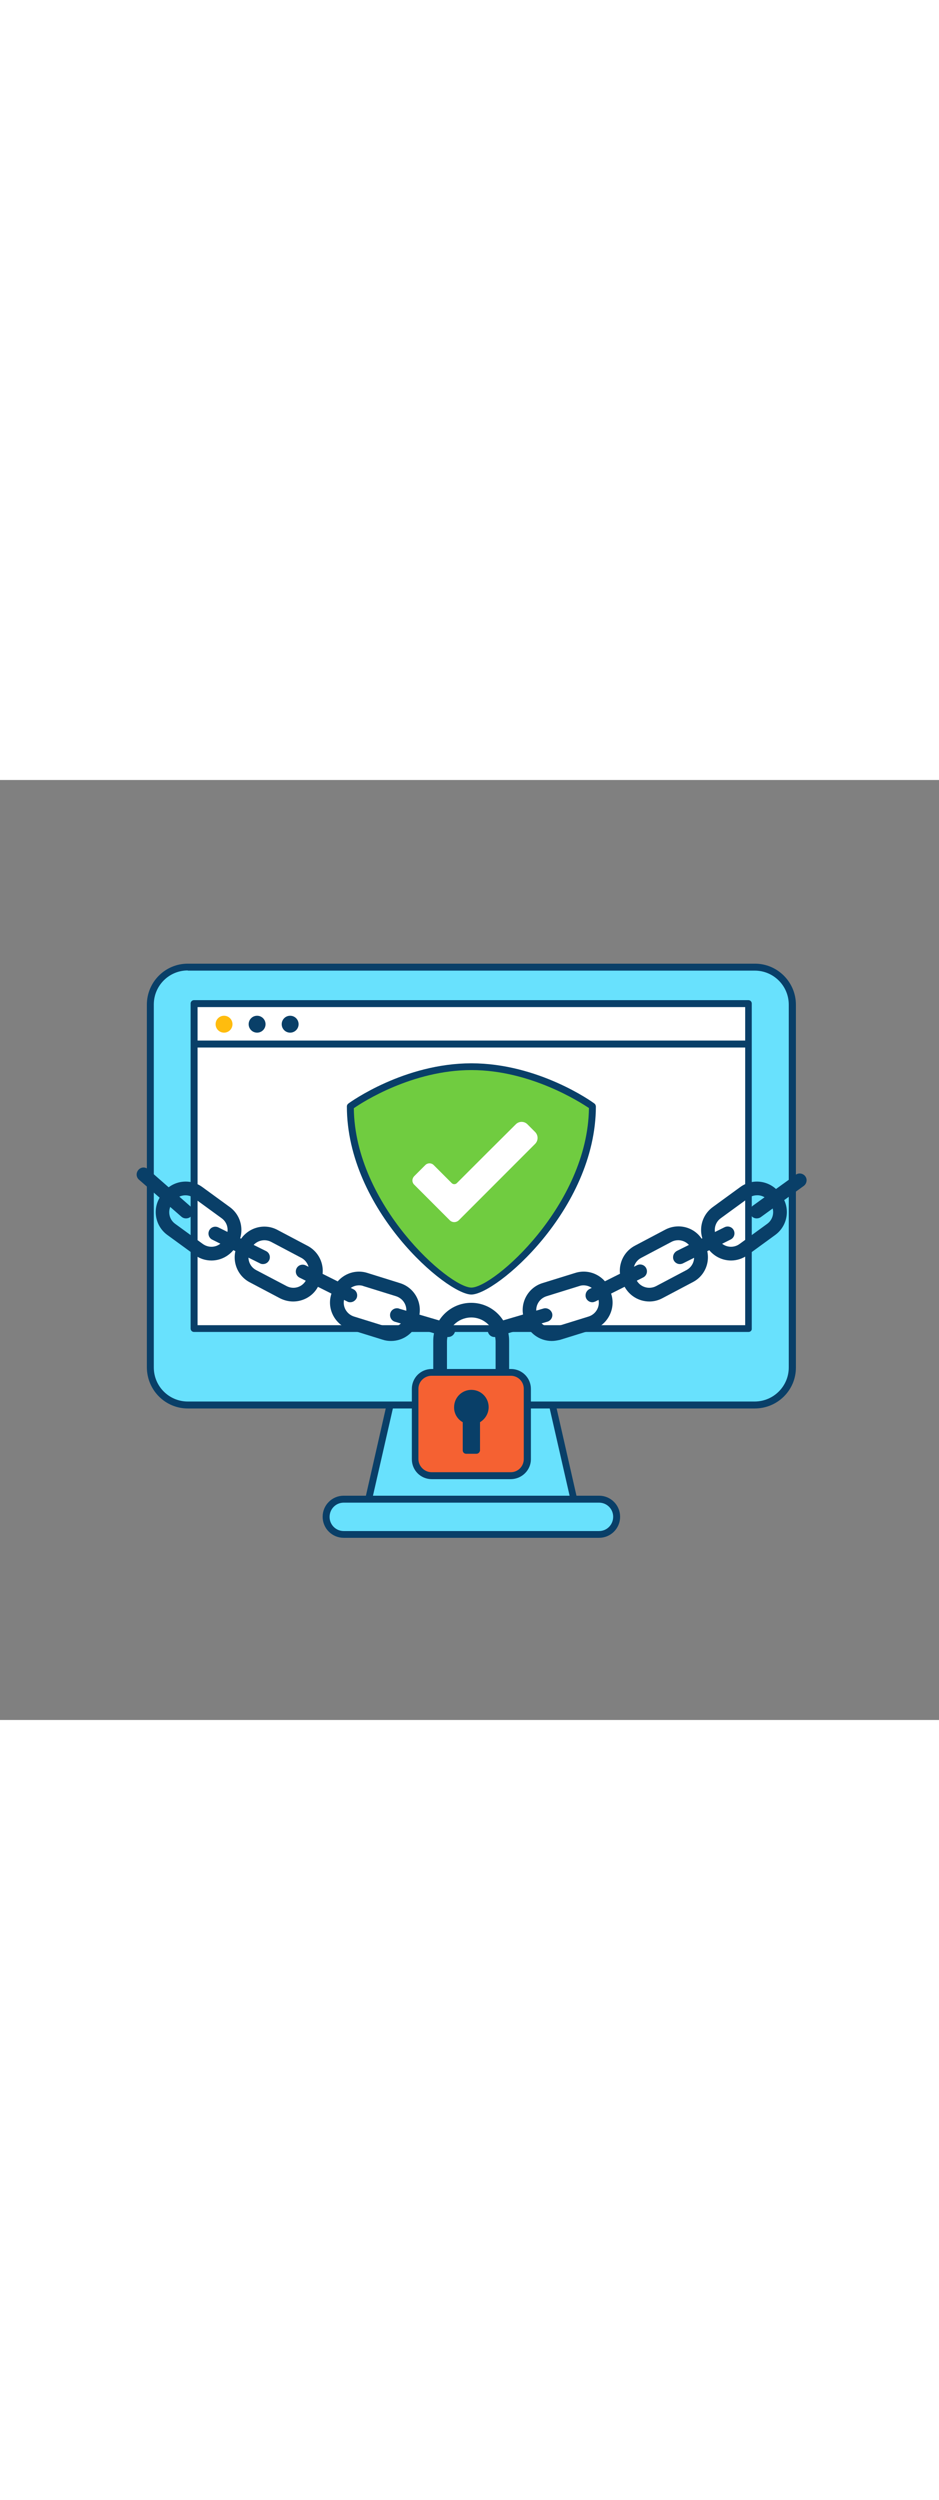 <svg version="1.1" id="Layer_1" xmlns="http://www.w3.org/2000/svg" xmlns:xlink="http://www.w3.org/1999/xlink" x="0px" y="0px" viewBox="0 0 500 500" style="width: 188px;" xml:space="preserve" data-imageid="cybersecurity-39" imageName="Cybersecurity" class="illustrations_image">
<rect x="0" y="0" width="500" height="500" fill="#808080" stroke="none"/>
<style type="text/css">
	.st0_cybersecurity-39{fill:#68E1FD;}
	.st1_cybersecurity-39{fill:#093F68;}
	.st2_cybersecurity-39{fill:#FFFFFF;}
	.st3_cybersecurity-39{fill:#70CC40;}
	.st4_cybersecurity-39{fill:#F56132;}
	.st5_cybersecurity-39{fill:#FFBC0E;}
</style>
<g id="device_cybersecurity-39">
	<path class="st0_cybersecurity-39 targetColor" d="M102.5,99.5h296.9c12.4,0,22.5,10.1,22.5,22.5v188c0,12.4-10.1,22.5-22.5,22.5H102.5&#10;&#9;&#9;C90.1,332.5,80,322.4,80,310V122C80,109.6,90.1,99.5,102.5,99.5z" style="fill: rgb(104, 225, 253);"/>
	<path class="st1_cybersecurity-39" d="M401.9,334.3H100c-12,0-21.7-9.7-21.8-21.8V119.5c0-12,9.7-21.8,21.8-21.8h302c12,0,21.8,9.8,21.8,21.8v193.1&#10;&#9;&#9;C423.8,324.6,414,334.3,401.9,334.3C401.9,334.3,401.9,334.3,401.9,334.3z M100,101.3c-10,0-18.1,8.1-18.1,18.1v193.1&#10;&#9;&#9;c0,10,8.1,18.1,18.1,18.1h302c10-0.1,18-8.2,18-18.1V119.5c0-10-8.1-18.1-18.1-18.1H100z"/>
	<polygon class="st0_cybersecurity-39 targetColor" points="305.6,382.5 196.3,382.5 207.7,332.5 294.2,332.5 &#9;" style="fill: rgb(104, 225, 253);"/>
	<path class="st1_cybersecurity-39" d="M305.6,384.4H196.3c-1,0-1.8-0.8-1.8-1.8c0-0.1,0-0.3,0-0.4l11.4-50.1c0.2-0.8,0.9-1.4,1.8-1.4h86.4&#10;&#9;&#9;c0.9,0,1.6,0.6,1.8,1.4l11.4,50.1c0.2,1-0.4,2-1.4,2.2C305.9,384.4,305.8,384.4,305.6,384.4L305.6,384.4z M198.6,380.7h104.7&#10;&#9;&#9;l-10.6-46.4h-83.5L198.6,380.7z"/>
	<rect x="103.3" y="118.9" class="st2_cybersecurity-39" width="295.2" height="172.9"/>
	<path class="st1_cybersecurity-39" d="M398.6,293.6H103.3c-1,0-1.8-0.8-1.8-1.8c0,0,0,0,0,0V118.9c0-1,0.8-1.8,1.8-1.8c0,0,0,0,0,0h295.2&#10;&#9;&#9;c1,0,1.8,0.8,1.8,1.8v172.9C400.4,292.8,399.6,293.6,398.6,293.6z M105.2,290h291.6V120.8H105.2V290z"/>
	<path class="st0_cybersecurity-39 targetColor" d="M178.7,382.5h144.5c2.8,0,5.1,2.3,5.1,5.1v8.5c0,2.8-2.3,5.1-5.1,5.1H178.7c-2.8,0-5.1-2.3-5.1-5.1v-8.5&#10;&#9;&#9;C173.6,384.8,175.9,382.5,178.7,382.5z" style="fill: rgb(104, 225, 253);"/>
	<path class="st1_cybersecurity-39" d="M319,403.1H183c-6.2,0-11.2-5-11.2-11.2s5-11.2,11.2-11.2h136c6.2,0,11.2,5,11.2,11.2S325.2,403.1,319,403.1z&#10;&#9;&#9; M183,384.4c-4.2,0-7.5,3.4-7.5,7.6c0,4.2,3.4,7.5,7.5,7.5h136c4.2,0,7.5-3.4,7.5-7.6c0-4.2-3.4-7.5-7.5-7.5H183z"/>
</g>
<g id="check_cybersecurity-39">
	<path class="st3_cybersecurity-39" d="M315.4,173.6c0,54.3-52.1,98.2-64.5,98.2s-64.5-44-64.5-98.2c0,0,28.9-21.1,64.5-21.1S315.4,173.6,315.4,173.6&#10;&#9;&#9;z"/>
	<path class="st1_cybersecurity-39" d="M251,273.7c-13,0-66.3-45-66.3-100.1c0-0.6,0.3-1.1,0.8-1.5c1.2-0.9,29.8-21.4,65.5-21.4s64.4,20.5,65.5,21.4&#10;&#9;&#9;c0.5,0.3,0.7,0.9,0.8,1.5C317.2,228.7,264,273.7,251,273.7z M188.4,174.6c0.6,51.5,50.8,95.4,62.6,95.4s62-43.9,62.6-95.5&#10;&#9;&#9;c-4.8-3.2-31.2-20.2-62.6-20.2S193.1,171.3,188.4,174.6L188.4,174.6z"/>
	<path class="st2_cybersecurity-39" d="M239.5,234.2l-19-19c-1.2-1.2-1.2-3.1,0-4.4c0,0,0,0,0,0l6-6c1.2-1.2,3.2-1.2,4.4,0l9.6,9.6&#10;&#9;&#9;c0.8,0.8,2,0.8,2.8,0c10.5-10.5,20.9-20.9,31.3-31.2c1.7-1.8,4.6-1.8,6.3,0c0,0,0,0,0,0l4,4c1.8,1.8,1.8,4.6,0,6.4l-40.6,40.6&#10;&#9;&#9;C242.9,235.5,240.8,235.5,239.5,234.2C239.5,234.2,239.5,234.2,239.5,234.2z"/>
</g>
<g id="padlock_cybersecurity-39">
	<path class="st1_cybersecurity-39" d="M267.5,318.7c-2,0-3.6-1.6-3.6-3.6c0,0,0,0,0,0v-16.6c-0.2-7.1-6.2-12.8-13.3-12.6&#10;&#9;&#9;c-6.9,0.2-12.4,5.7-12.6,12.6V315c0.1,2-1.4,3.7-3.5,3.8c-2,0.1-3.7-1.4-3.8-3.5c0-0.1,0-0.3,0-0.4v-16.6&#10;&#9;&#9;c0-11.2,9.1-20.2,20.2-20.2c11.2,0,20.2,9.1,20.2,20.2V315C271.2,317.1,269.6,318.7,267.5,318.7&#10;&#9;&#9;C267.5,318.7,267.5,318.7,267.5,318.7z"/>
	<path class="st4_cybersecurity-39" d="M225.9,315H276c2.7,0,4.8,2.1,4.8,4.8v45.4c0,2.7-2.1,4.8-4.8,4.8h-50.2c-2.7,0-4.8-2.1-4.8-4.8v-45.4&#10;&#9;&#9;C221.1,317.2,223.2,315,225.9,315z"/>
	<path class="st1_cybersecurity-39" d="M272.1,371.9h-42.2c-5.9,0-10.6-4.7-10.6-10.6v-37.4c0-5.9,4.7-10.6,10.6-10.6h42.2c5.8,0,10.6,4.7,10.6,10.6&#10;&#9;&#9;v37.4C282.7,367.1,277.9,371.8,272.1,371.9z M229.8,316.9c-3.8,0-7,3.1-7,6.9v37.4c0,3.8,3.2,7,7,7h42.2c3.8,0,6.9-3.1,6.9-7v-37.4&#10;&#9;&#9;c0-3.8-3.1-6.9-6.9-6.9L229.8,316.9z"/>
	<path class="st1_cybersecurity-39" d="M258.3,333.6c0-4.1-3.3-7.4-7.4-7.4c-4.1,0-7.4,3.3-7.4,7.4c0,3,1.8,5.8,4.6,6.9v16.2h5.5v-16.2&#10;&#9;&#9;C256.5,339.3,258.3,336.6,258.3,333.6z"/>
	<path class="st1_cybersecurity-39" d="M253.7,358.4h-5.5c-1,0-1.8-0.8-1.8-1.8v-15c-2.9-1.6-4.7-4.7-4.6-8c0-5.1,4.1-9.2,9.2-9.2&#10;&#9;&#9;c5.1,0,9.2,4.1,9.2,9.2c0,3.3-1.8,6.3-4.6,8v15C255.5,357.6,254.7,358.4,253.7,358.4z M250,354.7h1.9v-14.3c0-0.7,0.5-1.4,1.1-1.7&#10;&#9;&#9;c2.8-1.1,4.2-4.4,3.1-7.2c-1.1-2.8-4.4-4.2-7.2-3.1s-4.2,4.4-3.1,7.2c0.6,1.4,1.7,2.5,3.1,3.1c0.7,0.3,1.1,0.9,1.1,1.7L250,354.7z"/>
</g>
<g id="chain_cybersecurity-39">
	<g id="chain-2_cybersecurity-39">
		<path class="st1_cybersecurity-39" d="M238.6,296.3c-0.3,0-0.7-0.1-1-0.1l-27.2-8c-1.9-0.5-3.1-2.5-2.6-4.5c0.5-1.9,2.5-3.1,4.5-2.6&#10;&#9;&#9;&#9;c0.1,0,0.1,0,0.2,0.1l27.2,8c1.9,0.6,3.1,2.6,2.5,4.5C241.7,295.2,240.3,296.3,238.6,296.3L238.6,296.3z"/>
		<path class="st1_cybersecurity-39" d="M208.2,298.4c-1.5,0-3-0.2-4.5-0.7l-17.4-5.4c-7.9-2.5-12.4-10.9-9.9-18.8l0.4-1.4&#10;&#9;&#9;&#9;c2.5-7.9,10.9-12.4,18.8-9.9l17.3,5.4c7.9,2.4,12.4,10.7,10,18.7c0,0.1,0,0.1,0,0.2l-0.4,1.4C220.6,294.1,214.8,298.4,208.2,298.4&#10;&#9;&#9;&#9;L208.2,298.4z M191.2,268.8c-3.4,0-6.4,2.2-7.4,5.5l-0.4,1.4c-1.3,4.1,1,8.4,5.1,9.7c0,0,0,0,0,0l17.4,5.4l0,0&#10;&#9;&#9;&#9;c4.1,1.3,8.4-1,9.7-5.1c0,0,0,0,0,0l0.4-1.4c1.3-4.1-1-8.4-5.1-9.7l-17.4-5.4C192.8,268.9,192,268.8,191.2,268.8L191.2,268.8z"/>
		<path class="st1_cybersecurity-39" d="M186.5,277.8c-0.6,0-1.1-0.1-1.6-0.4l-25.4-12.7c-1.8-0.9-2.5-3.1-1.6-4.9c0.9-1.8,3.1-2.5,4.9-1.6l25.4,12.7&#10;&#9;&#9;&#9;c1.8,0.9,2.5,3.1,1.6,4.9C189.1,277,187.9,277.8,186.5,277.8L186.5,277.8z"/>
		<path class="st1_cybersecurity-39" d="M156.1,277.4c-2.4,0-4.8-0.6-7-1.7l0,0l-16.1-8.5c-7.3-3.8-10.2-12.9-6.3-20.2c0,0,0-0.1,0-0.1l0.7-1.3&#10;&#9;&#9;&#9;c3.9-7.3,13-10.2,20.3-6.3l16.1,8.5c7.4,3.9,10.2,13,6.3,20.3l-0.7,1.3C166.9,274.3,161.7,277.4,156.1,277.4z M152.6,269.2&#10;&#9;&#9;&#9;c3.8,2,8.4,0.6,10.4-3.2l0.7-1.3c2-3.8,0.5-8.5-3.2-10.5l-16.1-8.5c-3.8-2-8.5-0.5-10.5,3.2l-0.7,1.3c-2,3.8-0.6,8.5,3.2,10.5&#10;&#9;&#9;&#9;c0,0,0,0,0,0L152.6,269.2z"/>
		<path class="st1_cybersecurity-39" d="M140,257.5c-0.6,0-1.1-0.1-1.6-0.4L113,244.5c-1.8-0.9-2.5-3.1-1.6-4.9c0.9-1.8,3.1-2.5,4.9-1.6l25.4,12.6&#10;&#9;&#9;&#9;c1.8,0.9,2.5,3.1,1.6,4.9C142.6,256.8,141.4,257.5,140,257.5z"/>
		<path class="st1_cybersecurity-39" d="M112.6,255.6c-3.2,0-6.3-1-8.8-2.9l0,0L89.1,242c-6.7-4.9-8.2-14.3-3.3-21l0.9-1.2c4.9-6.7,14.3-8.2,21-3.3&#10;&#9;&#9;&#9;l14.7,10.7c6.7,4.9,8.1,14.3,3.3,21l-0.9,1.2C121.9,253.3,117.4,255.6,112.6,255.6z M108,246.8c3.5,2.5,8.3,1.8,10.8-1.7l0.9-1.2&#10;&#9;&#9;&#9;c2.5-3.5,1.8-8.3-1.7-10.8l-14.7-10.7c-3.4-2.5-8.3-1.8-10.8,1.7l-0.9,1.2c-2.5,3.5-1.8,8.3,1.7,10.8L108,246.8z"/>
		<path class="st1_cybersecurity-39" d="M99,233.2c-0.9,0-1.7-0.3-2.4-0.9L74,212.6c-1.5-1.3-1.7-3.6-0.3-5.2s3.6-1.7,5.2-0.3l22.6,19.8&#10;&#9;&#9;&#9;c1.5,1.3,1.7,3.6,0.3,5.1C101.1,232.8,100.1,233.2,99,233.2L99,233.2z"/>
		<path class="st1_cybersecurity-39" d="M263.3,296.3c-2,0-3.6-1.6-3.6-3.7c0-1.6,1.1-3.1,2.6-3.5l27.2-8c1.9-0.5,3.9,0.7,4.5,2.6&#10;&#9;&#9;&#9;c0.5,1.9-0.6,3.8-2.4,4.4l-27.2,8C264,296.2,263.7,296.3,263.3,296.3z"/>
		<path class="st1_cybersecurity-39" d="M293.8,298.4c-6.6,0-12.4-4.3-14.4-10.6l-0.4-1.4c-2.5-7.9,2-16.4,9.9-18.8l17.4-5.4&#10;&#9;&#9;&#9;c7.9-2.5,16.3,1.9,18.8,9.8c0,0,0,0.1,0,0.1l0.4,1.4c2.5,7.9-2,16.4-9.9,18.9l-17.4,5.4l0,0C296.8,298.1,295.3,298.4,293.8,298.4z&#10;&#9;&#9;&#9; M297.1,294.2L297.1,294.2z M310.7,268.8c-0.8,0-1.5,0.1-2.3,0.4l-17.4,5.4c-4.1,1.3-6.4,5.6-5.1,9.7c0,0,0,0,0,0l0.4,1.4&#10;&#9;&#9;&#9;c1.3,4.1,5.6,6.4,9.7,5.1l17.4-5.4c4.1-1.3,6.4-5.6,5.1-9.7l-0.4-1.4C317.1,271,314.1,268.8,310.7,268.8z"/>
		<path class="st1_cybersecurity-39" d="M315.4,277.8c-2,0-3.7-1.7-3.6-3.7c0-1.4,0.8-2.6,2-3.3l25.4-12.7c1.8-0.9,4-0.2,4.9,1.6&#10;&#9;&#9;&#9;c0.9,1.8,0.2,4-1.6,4.9l0,0L317,277.4C316.5,277.6,316,277.8,315.4,277.8z"/>
		<path class="st1_cybersecurity-39" d="M345.8,277.4c-5.6,0-10.7-3.1-13.3-8l-0.7-1.3c-3.9-7.4-1.1-16.5,6.3-20.4c0,0,0,0,0,0l16.1-8.5&#10;&#9;&#9;&#9;c7.4-3.9,16.5-1.1,20.3,6.3l0.7,1.3c3.9,7.4,1.1,16.5-6.3,20.3l-16.1,8.5l0,0C350.6,276.8,348.2,277.4,345.8,277.4z M351,272.4&#10;&#9;&#9;&#9;L351,272.4z M361.1,244.8c-1.3,0-2.5,0.3-3.6,0.9l-16.1,8.5c-3.8,2-5.2,6.7-3.2,10.5l0.7,1.3c2,3.8,6.7,5.2,10.5,3.2l16.1-8.5&#10;&#9;&#9;&#9;c3.8-2,5.2-6.7,3.2-10.5l-0.7-1.3C366.6,246.4,364,244.8,361.1,244.8L361.1,244.8z"/>
		<path class="st1_cybersecurity-39" d="M362,257.5c-2,0-3.7-1.7-3.6-3.7c0-1.4,0.8-2.6,2-3.3l25.4-12.6c1.8-0.9,4-0.2,4.9,1.6c0.9,1.8,0.2,4-1.6,4.9&#10;&#9;&#9;&#9;l0,0l-25.4,12.7C363.1,257.4,362.5,257.5,362,257.5z"/>
		<path class="st1_cybersecurity-39" d="M389.3,255.6c-4.8,0-9.3-2.3-12.2-6.2l-0.9-1.2c-4.9-6.7-3.4-16.1,3.3-21l14.7-10.7c6.7-4.9,16.1-3.4,21,3.3&#10;&#9;&#9;&#9;l0.9,1.2c4.9,6.7,3.4,16.1-3.3,21l-14.7,10.7l0,0C395.6,254.5,392.5,255.6,389.3,255.6z M396,249.7L396,249.7z M403.1,220.9&#10;&#9;&#9;&#9;c-1.6,0-3.2,0.5-4.6,1.5l-14.7,10.7c-3.5,2.5-4.2,7.4-1.7,10.8l0.9,1.2c2.5,3.5,7.4,4.2,10.8,1.7l14.7-10.7&#10;&#9;&#9;&#9;c3.5-2.5,4.2-7.4,1.7-10.8c0,0,0,0,0,0l-0.9-1.2C407.9,222,405.6,220.8,403.1,220.9z"/>
		<path class="st1_cybersecurity-39" d="M402.9,233.2c-2,0-3.6-1.6-3.6-3.7c0-1.2,0.6-2.3,1.5-3l22.9-16.5c1.6-1.2,3.9-0.8,5.1,0.8s0.8,3.9-0.8,5.1&#10;&#9;&#9;&#9;L405,232.6C404.4,233,403.6,233.2,402.9,233.2z"/>
	</g>
	<path class="st1_cybersecurity-39" d="M397.2,142.3H104.7c-1-0.1-1.8-1-1.7-2c0.1-0.9,0.8-1.6,1.7-1.7h292.5c1-0.1,1.9,0.7,2,1.7&#10;&#9;&#9;c0.1,1-0.7,1.9-1.7,2C397.4,142.3,397.3,142.3,397.2,142.3z"/>
	<circle class="st5_cybersecurity-39" cx="119.3" cy="129.9" r="4.5"/>
	<circle class="st1_cybersecurity-39" cx="136.9" cy="129.9" r="4.5"/>
	<circle class="st1_cybersecurity-39" cx="154.5" cy="129.9" r="4.5"/>
</g>
</svg>